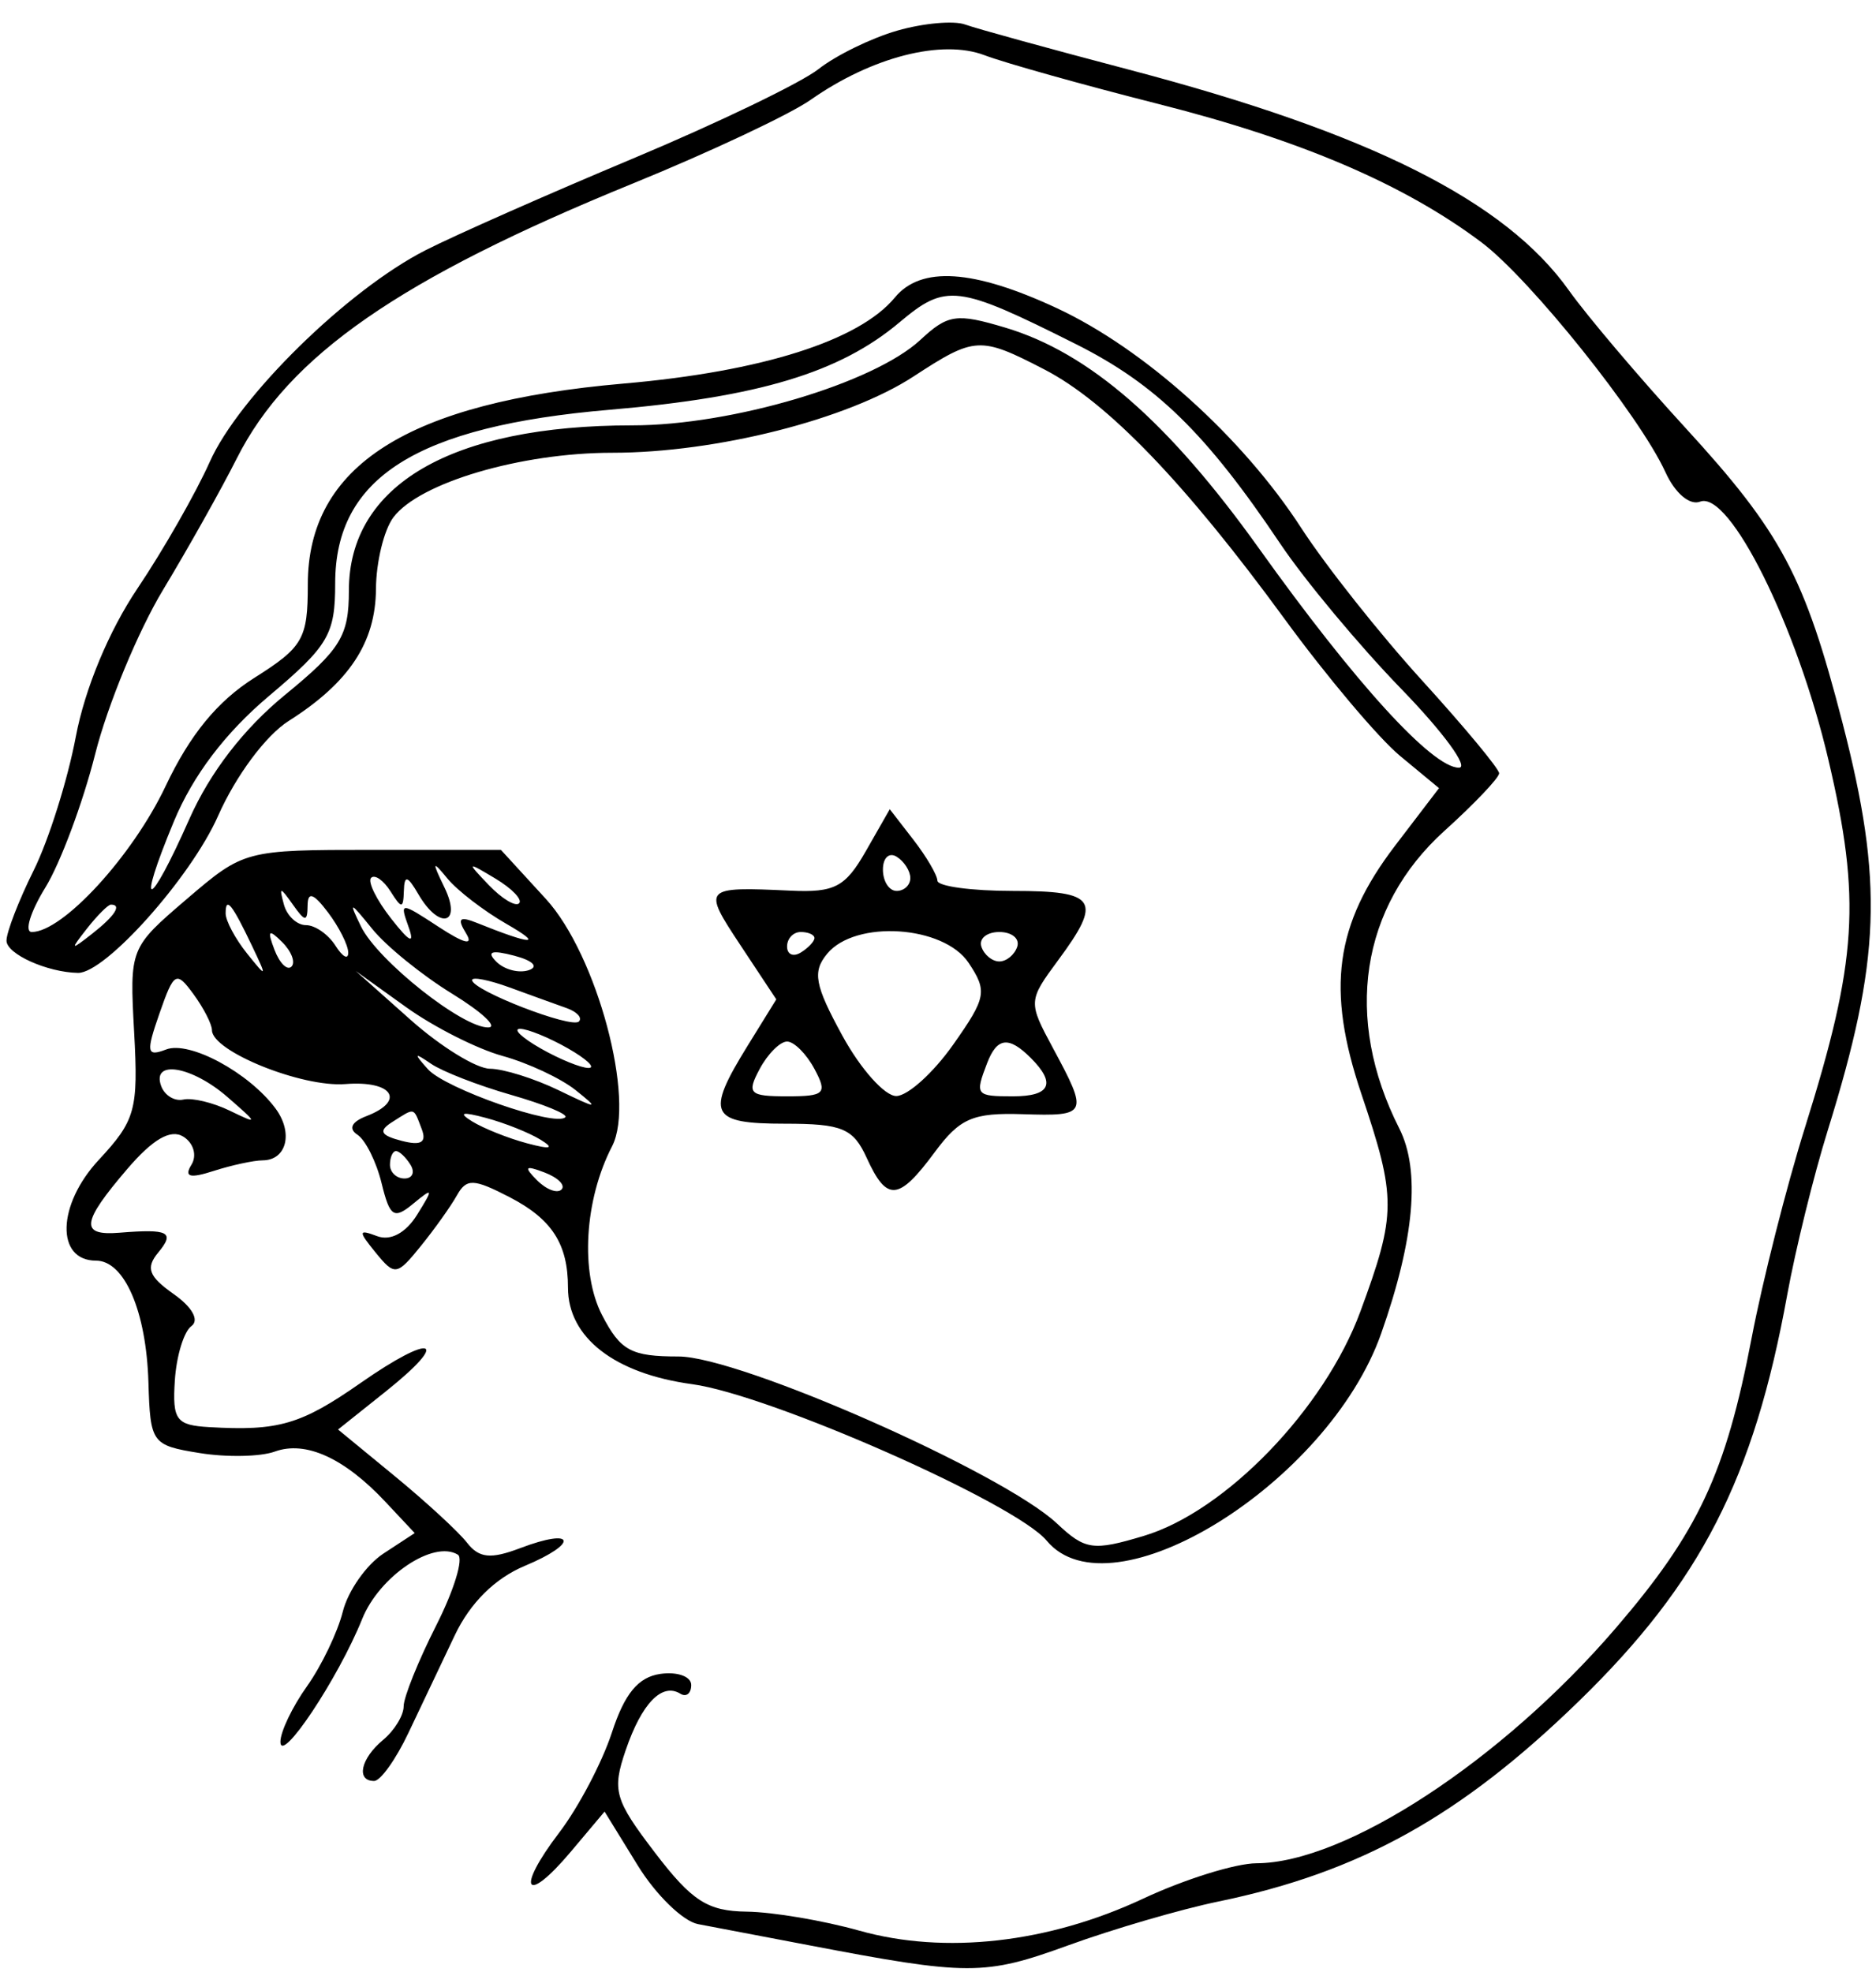 <svg width="137" height="144" viewBox="0 0 137 144" fill="none" xmlns="http://www.w3.org/2000/svg">
<path fill-rule="evenodd" clip-rule="evenodd" d="M65.536 2.234C63.643 2.776 61.05 4.042 59.774 5.046C58.498 6.049 52.397 8.99 46.216 11.58C40.035 14.17 33.227 17.18 31.086 18.269C25.387 21.169 17.453 28.948 15.321 33.724C14.3 36.011 11.925 40.172 10.044 42.968C7.954 46.072 6.199 50.291 5.535 53.807C4.936 56.974 3.552 61.364 2.459 63.565C1.367 65.764 0.474 68.074 0.475 68.697C0.478 69.672 3.438 71.007 5.693 71.05C7.681 71.088 13.94 64.077 15.924 59.589C17.223 56.653 19.41 53.711 21.079 52.653C25.497 49.852 27.431 46.925 27.456 43.005C27.468 41.048 28.041 38.697 28.728 37.782C30.629 35.251 38.035 33.065 44.709 33.065C52.297 33.065 61.9 30.634 66.707 27.497C71.197 24.567 71.558 24.547 76.268 26.981C80.865 29.358 86.543 35.255 93.811 45.203C96.88 49.404 100.673 53.901 102.239 55.2L105.088 57.558L101.879 61.761C97.483 67.521 96.841 72.239 99.416 79.88C101.985 87.505 101.98 88.626 99.347 95.776C96.728 102.888 89.5 110.378 83.53 112.166C79.815 113.28 79.251 113.199 77.189 111.262C73.237 107.549 54.011 99.064 49.551 99.064C46.086 99.064 45.313 98.645 43.964 96.036C42.363 92.94 42.68 87.615 44.698 83.714C46.44 80.348 43.595 69.722 39.862 65.647L36.58 62.065H27.209C17.902 62.065 17.809 62.089 13.649 65.649C9.469 69.227 9.461 69.248 9.797 75.399C10.106 81.058 9.893 81.823 7.207 84.714C4.168 87.984 4.059 92.064 7.01 92.064C9.089 92.064 10.683 95.76 10.839 100.94C10.974 105.402 11.079 105.549 14.573 106.115C16.55 106.436 19.025 106.388 20.073 106.007C22.316 105.193 25.139 106.474 28.132 109.664L30.286 111.96L28.005 113.454C26.75 114.277 25.413 116.185 25.034 117.696C24.655 119.206 23.475 121.664 22.412 123.157C21.348 124.651 20.478 126.47 20.478 127.201C20.478 128.916 24.709 122.561 26.45 118.23C27.708 115.101 31.665 112.443 33.436 113.538C33.87 113.806 33.157 116.136 31.852 118.714C30.546 121.293 29.478 123.947 29.478 124.611C29.478 125.275 28.803 126.379 27.978 127.064C26.341 128.422 25.982 130.064 27.321 130.064C27.784 130.064 28.909 128.489 29.821 126.564C30.732 124.639 32.26 121.421 33.217 119.413C34.339 117.057 36.15 115.263 38.325 114.355C42.307 112.691 42.011 111.531 37.993 113.058C35.834 113.879 34.985 113.793 34.104 112.661C33.485 111.865 31.113 109.68 28.833 107.805L24.687 104.397L28.152 101.633C32.983 97.778 31.628 97.301 26.338 100.995C21.975 104.041 20.337 104.519 15.268 104.222C12.863 104.082 12.582 103.699 12.768 100.814C12.884 99.026 13.428 97.24 13.978 96.843C14.571 96.415 14.043 95.462 12.68 94.502C10.857 93.218 10.624 92.594 11.553 91.475C12.796 89.977 12.324 89.734 8.728 90.025C5.82 90.26 5.939 89.289 9.297 85.368C11.163 83.188 12.463 82.437 13.384 83.006C14.135 83.47 14.4 84.381 13.981 85.059C13.426 85.957 13.853 86.078 15.603 85.514C16.909 85.094 18.521 84.745 19.185 84.74C20.94 84.726 21.433 82.72 20.117 80.947C18.171 78.327 13.837 75.99 12.136 76.642C10.709 77.189 10.649 76.871 11.646 74.011C12.704 70.976 12.871 70.881 14.129 72.602C14.871 73.616 15.478 74.799 15.478 75.23C15.478 76.772 22.04 79.424 25.228 79.169C28.672 78.895 29.653 80.399 26.756 81.511C25.672 81.927 25.43 82.43 26.102 82.868C26.689 83.251 27.483 84.841 27.865 86.403C28.472 88.882 28.766 89.072 30.18 87.903C31.641 86.695 31.669 86.774 30.46 88.714C29.634 90.042 28.52 90.641 27.55 90.278C26.159 89.757 26.146 89.897 27.436 91.48C28.823 93.183 28.981 93.161 30.725 91.007C31.733 89.762 32.921 88.094 33.366 87.3C34.065 86.05 34.582 86.067 37.205 87.424C40.306 89.026 41.478 90.841 41.478 94.035C41.478 97.678 44.874 100.317 50.556 101.088C56.225 101.857 74.165 109.777 76.435 112.513C81.13 118.169 96.997 108.348 100.862 97.392C103.3 90.484 103.741 85.478 102.184 82.406C98.109 74.359 99.345 66.223 105.488 60.674C107.682 58.692 109.478 56.801 109.478 56.474C109.478 56.147 106.956 53.108 103.874 49.721C100.791 46.336 96.812 41.315 95.031 38.565C90.731 31.927 83.559 25.476 77.173 22.502C71.08 19.665 67.259 19.415 65.35 21.727C62.749 24.878 55.634 27.136 45.538 28.012C29.76 29.383 22.478 34.017 22.478 42.687C22.478 46.66 22.137 47.255 18.573 49.505C15.88 51.205 13.87 53.657 12.094 57.41C9.682 62.508 4.585 68.064 2.32 68.064C1.767 68.064 2.214 66.603 3.313 64.814C4.411 63.026 6.049 58.639 6.952 55.065C7.854 51.489 10.087 46.09 11.914 43.065C13.74 40.039 16.163 35.721 17.297 33.469C21.072 25.977 29.182 20.347 46.201 13.407C51.824 11.114 57.674 8.361 59.201 7.29C63.66 4.161 68.778 2.847 71.892 4.031C73.378 4.596 79.128 6.208 84.671 7.613C95.016 10.236 102.546 13.463 108.181 17.692C111.739 20.36 119.746 30.364 121.624 34.485C122.321 36.015 123.394 36.926 124.154 36.636C126.305 35.809 131.23 45.715 133.522 55.478C135.922 65.701 135.638 70.149 131.81 82.352C130.467 86.635 128.717 93.536 127.923 97.687C126.025 107.609 124.014 111.902 117.978 118.921C109.668 128.584 98.255 136.051 91.76 136.074C90.23 136.079 86.503 137.242 83.478 138.659C76.552 141.902 69.003 142.753 62.754 140.995C60.127 140.256 56.427 139.631 54.532 139.607C51.677 139.571 50.53 138.835 47.837 135.307C44.872 131.424 44.684 130.766 45.696 127.807C46.863 124.395 48.345 122.864 49.68 123.689C50.119 123.96 50.478 123.674 50.478 123.053C50.478 122.433 49.466 122.069 48.229 122.244C46.611 122.474 45.616 123.676 44.685 126.527C43.972 128.707 42.239 131.999 40.833 133.843C37.635 138.036 38.352 139.191 41.69 135.224L44.151 132.299L46.565 136.22C47.892 138.377 49.878 140.311 50.978 140.518C52.078 140.724 55.678 141.41 58.978 142.042C70.73 144.292 71.882 144.294 78.013 142.067C81.294 140.875 86.228 139.435 88.978 138.867C99.317 136.73 106.681 132.632 115.342 124.197C124.19 115.578 128.079 107.985 130.516 94.564C131.116 91.264 132.446 85.865 133.472 82.564C137.351 70.091 137.557 64.421 134.554 52.787C131.786 42.067 130.097 38.898 123.06 31.221C119.704 27.559 115.887 23.055 114.577 21.212C109.939 14.681 100.06 9.721 82.478 5.096C76.703 3.576 71.303 2.089 70.478 1.79C69.653 1.491 67.429 1.691 65.536 2.234ZM65.683 23.545C61.323 27.214 55.411 28.997 44.538 29.924C30.417 31.127 24.478 34.88 24.478 42.596C24.478 46.334 23.993 47.16 19.645 50.826C16.453 53.517 14.095 56.627 12.701 59.983C9.914 66.689 10.846 66.549 13.827 59.815C15.333 56.414 17.795 53.219 20.815 50.748C24.877 47.422 25.478 46.441 25.478 43.132C25.478 35.417 32.949 31.064 46.191 31.064C53.442 31.064 63.812 27.985 67.215 24.82C69.229 22.948 69.849 22.86 73.424 23.93C79.54 25.762 85.335 30.808 91.945 40.058C98.978 49.9 104.599 56.065 106.542 56.065C107.297 56.065 105.404 53.477 102.335 50.315C99.266 47.151 95.292 42.385 93.505 39.722C88.083 31.643 84.416 28.061 78.565 25.127C69.894 20.779 69.089 20.679 65.683 23.545ZM63.231 62.157C61.729 64.786 60.954 65.194 57.731 65.044C51.335 64.749 51.28 64.808 54.07 69.024L56.691 72.984L54.584 76.392C51.507 81.371 51.841 82.064 57.317 82.064C61.509 82.064 62.309 82.4 63.296 84.564C64.764 87.785 65.622 87.713 68.258 84.148C70.097 81.662 71.045 81.251 74.696 81.369C79.439 81.521 79.502 81.381 76.889 76.529C75.082 73.173 75.087 73.085 77.267 70.135C80.526 65.728 80.097 65.064 73.978 65.064C70.953 65.064 68.468 64.728 68.456 64.314C68.444 63.901 67.656 62.559 66.706 61.33L64.978 59.097L63.231 62.157ZM64.478 63.505C64.478 64.362 64.928 65.064 65.478 65.064C66.028 65.064 66.478 64.641 66.478 64.123C66.478 63.605 66.028 62.904 65.478 62.565C64.928 62.224 64.478 62.648 64.478 63.505ZM32.458 64.814C33.763 67.507 32.091 67.947 30.558 65.314C29.754 63.934 29.529 63.882 29.493 65.064C29.453 66.377 29.331 66.381 28.517 65.093C28.005 64.284 27.368 63.842 27.101 64.109C26.833 64.376 27.49 65.713 28.56 67.079C29.92 68.817 30.304 69.001 29.836 67.691C29.183 65.858 29.233 65.858 32.035 67.691C33.932 68.931 34.605 69.084 34.025 68.144C33.364 67.071 33.556 66.888 34.814 67.394C38.873 69.028 39.746 69.058 36.978 67.468C35.328 66.521 33.391 65.031 32.673 64.156C31.565 62.806 31.533 62.906 32.458 64.814ZM35.704 64.644C36.654 65.635 37.646 66.231 37.909 65.968C38.172 65.704 37.395 64.894 36.183 64.165C34.076 62.9 34.055 62.922 35.704 64.644ZM20.735 66.064C20.96 66.889 21.686 67.564 22.348 67.564C23.01 67.564 23.978 68.24 24.499 69.064C25.021 69.889 25.44 70.115 25.431 69.564C25.422 69.014 24.754 67.69 23.946 66.623C22.893 65.231 22.474 65.09 22.463 66.123C22.45 67.342 22.284 67.334 21.387 66.064C20.444 64.731 20.371 64.731 20.735 66.064ZM6.35 67.814C5.107 69.4 5.142 69.435 6.728 68.192C8.394 66.885 8.923 66.064 8.1 66.064C7.893 66.064 7.105 66.853 6.35 67.814ZM16.478 66.707C16.478 67.243 17.178 68.555 18.033 69.623C19.5 71.453 19.52 71.421 18.398 69.064C16.94 66.004 16.478 65.436 16.478 66.707ZM26.363 67.659C27.574 70.148 33.79 75.077 35.661 75.033C36.385 75.016 35.189 73.903 33.003 72.561C30.816 71.218 28.199 69.094 27.186 67.841C25.532 65.797 25.448 65.778 26.363 67.659ZM20.042 69.358C20.418 70.344 20.977 70.898 21.285 70.591C21.593 70.284 21.286 69.477 20.602 68.797C19.614 67.817 19.5 67.933 20.042 69.358ZM57.478 69.123C57.478 69.705 57.928 69.904 58.478 69.564C59.028 69.225 59.478 68.749 59.478 68.505C59.478 68.263 59.028 68.064 58.478 68.064C57.928 68.064 57.478 68.541 57.478 69.123ZM60.414 69.642C59.314 70.966 59.491 71.927 61.52 75.642C62.849 78.075 64.621 80.055 65.457 80.043C66.294 80.031 68.161 78.344 69.606 76.293C72.029 72.856 72.117 72.388 70.734 70.314C68.91 67.579 62.474 67.159 60.414 69.642ZM71.67 69.139C71.867 69.731 72.456 70.214 72.978 70.214C73.5 70.214 74.089 69.731 74.286 69.139C74.483 68.549 73.895 68.064 72.978 68.064C72.061 68.064 71.473 68.549 71.67 69.139ZM36.246 70.233C36.828 70.814 37.893 71.092 38.615 70.852C39.364 70.602 38.91 70.149 37.558 69.795C35.895 69.36 35.504 69.49 36.246 70.233ZM29.978 74.473C32.178 76.432 34.788 78.041 35.778 78.049C36.767 78.057 39.017 78.761 40.778 79.612C43.678 81.016 43.795 81.016 42.024 79.603C40.95 78.746 38.552 77.626 36.696 77.114C34.84 76.601 31.669 74.996 29.65 73.547L25.978 70.911L29.978 74.473ZM34.478 71.575C34.478 72.321 41.738 75.138 42.275 74.601C42.544 74.331 42.137 73.889 41.371 73.618C40.605 73.347 38.74 72.671 37.228 72.118C35.716 71.566 34.478 71.321 34.478 71.575ZM39.478 76.564C40.853 77.35 42.428 77.993 42.978 77.993C43.528 77.993 42.853 77.35 41.478 76.564C40.103 75.778 38.528 75.135 37.978 75.135C37.428 75.135 38.103 75.778 39.478 76.564ZM55.478 78.064C54.516 79.862 54.718 80.064 57.478 80.064C60.238 80.064 60.44 79.862 59.478 78.064C58.889 76.965 57.989 76.064 57.478 76.064C56.967 76.064 56.067 76.965 55.478 78.064ZM72.085 77.647C71.19 79.98 71.256 80.064 73.978 80.064C76.708 80.064 77.142 79.129 75.278 77.264C73.665 75.651 72.811 75.754 72.085 77.647ZM31.247 78.082C32.52 79.507 40.559 82.317 41.285 81.591C41.498 81.377 39.716 80.644 37.325 79.959C34.934 79.275 32.303 78.252 31.478 77.687C30.233 76.835 30.193 76.903 31.247 78.082ZM11.77 79.314C12.022 80.002 12.752 80.445 13.394 80.3C14.035 80.156 15.553 80.519 16.769 81.108C18.884 82.132 18.877 82.09 16.617 80.121C14.009 77.85 11.052 77.358 11.77 79.314ZM28.643 81.942C27.622 82.588 27.781 82.91 29.319 83.312C30.749 83.686 31.175 83.438 30.796 82.451C30.174 80.831 30.335 80.87 28.643 81.942ZM34.478 81.895C35.303 82.405 37.103 83.124 38.478 83.492C40.215 83.957 40.52 83.877 39.478 83.234C38.653 82.724 36.853 82.005 35.478 81.638C33.741 81.172 33.436 81.251 34.478 81.895ZM28.478 85.064C28.478 85.615 28.955 86.064 29.537 86.064C30.119 86.064 30.318 85.615 29.978 85.064C29.638 84.514 29.162 84.064 28.919 84.064C28.676 84.064 28.478 84.514 28.478 85.064ZM39.211 86.188C39.89 86.872 40.697 87.18 41.004 86.871C41.312 86.564 40.757 86.004 39.771 85.628C38.346 85.086 38.231 85.2 39.211 86.188Z" fill="black"/>
</svg>
